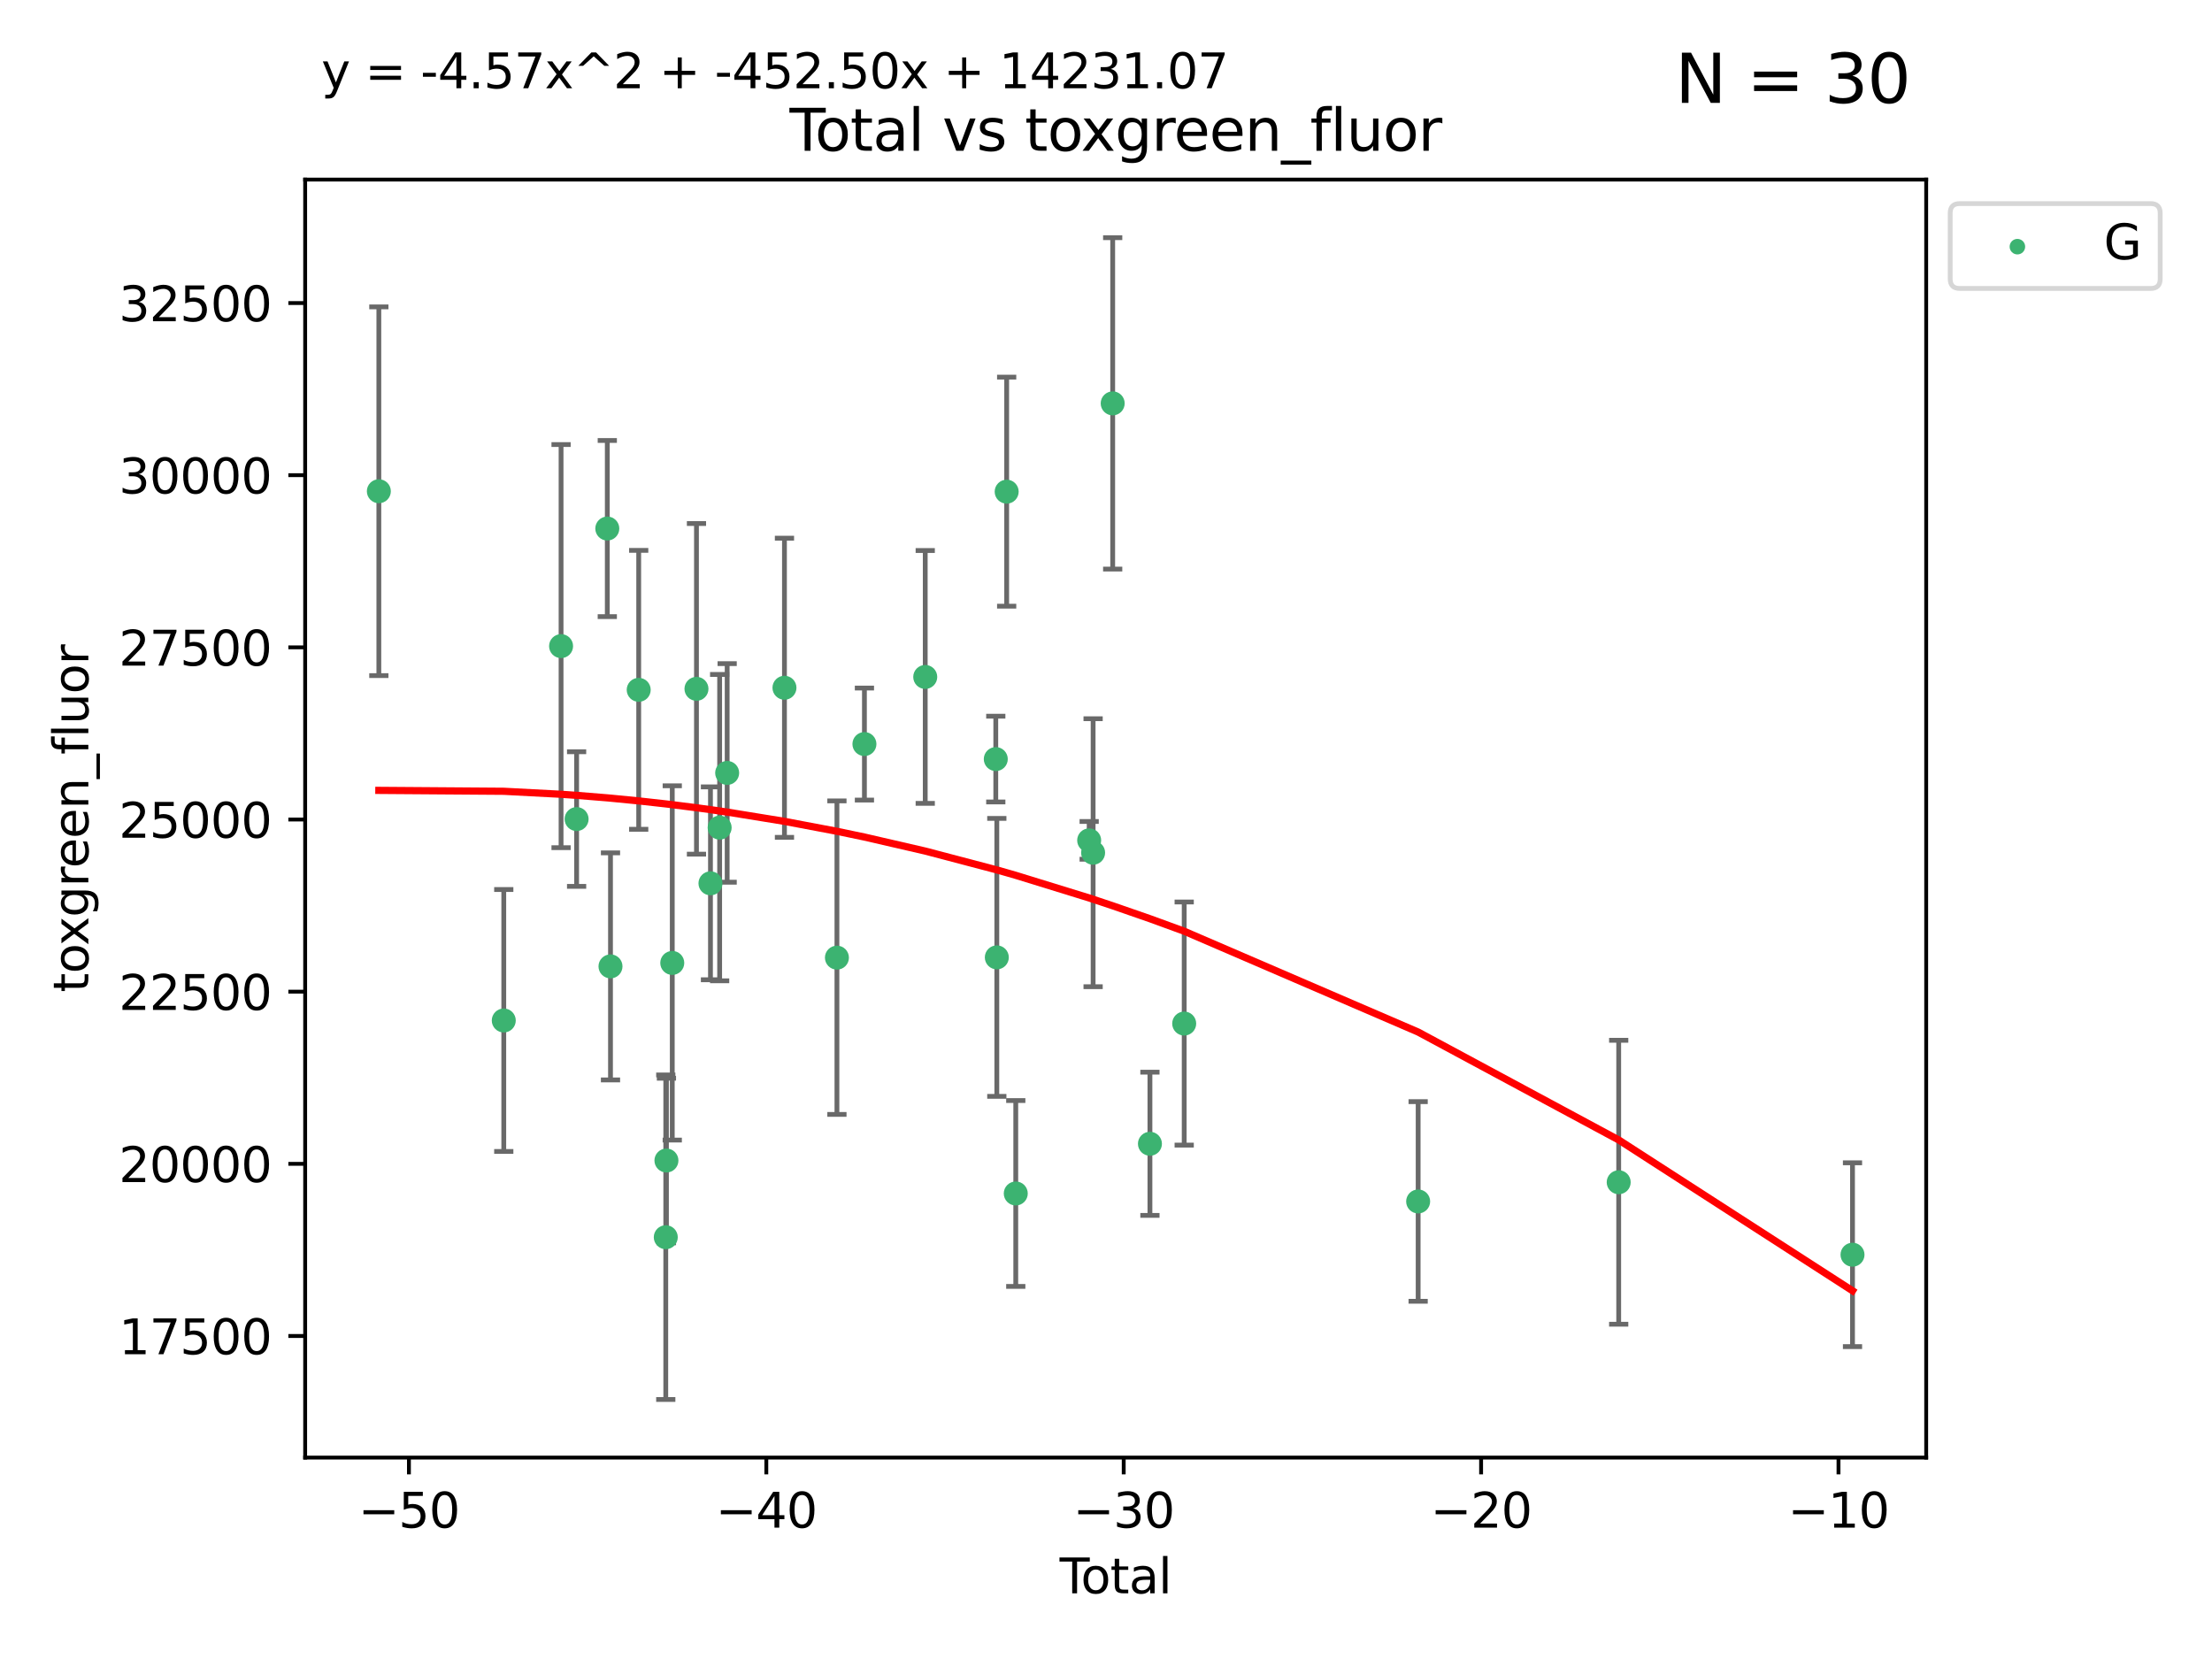 <?xml version="1.0" encoding="utf-8" standalone="no"?>
<!DOCTYPE svg PUBLIC "-//W3C//DTD SVG 1.1//EN"
  "http://www.w3.org/Graphics/SVG/1.1/DTD/svg11.dtd">
<svg xmlns:xlink="http://www.w3.org/1999/xlink" width="460.8pt" height="345.6pt" viewBox="0 0 460.8 345.6" xmlns="http://www.w3.org/2000/svg" version="1.1">
 <defs>
  <style type="text/css">*{stroke-linejoin: round; stroke-linecap: butt}</style>
 </defs>
 <g id="figure_1">
  <g id="patch_1">
   <path d="M 0 345.6 
L 460.8 345.6 
L 460.8 0 
L 0 0 
z
" style="fill: #ffffff"/>
  </g>
  <g id="axes_1">
   <g id="patch_2">
    <path d="M 63.571 303.64 
L 401.26 303.64 
L 401.26 37.411 
L 63.571 37.411 
z
" style="fill: #ffffff"/>
   </g>
   <g id="PathCollection_1">
    <defs>
     <path id="me8caecebd4" d="M 0 1.118 
C 0.297 1.118 0.581 1 0.791 0.791 
C 1 0.581 1.118 0.297 1.118 0 
C 1.118 -0.297 1 -0.581 0.791 -0.791 
C 0.581 -1 0.297 -1.118 0 -1.118 
C -0.297 -1.118 -0.581 -1 -0.791 -0.791 
C -1 -0.581 -1.118 -0.297 -1.118 0 
C -1.118 0.297 -1 0.581 -0.791 0.791 
C -0.581 1 -0.297 1.118 0 1.118 
z
" style="stroke: #3cb371"/>
    </defs>
    <g clip-path="url(#pa11b425b99)">
     <use xlink:href="#me8caecebd4" x="78.921" y="102.334" style="fill: #3cb371; stroke: #3cb371"/>
     <use xlink:href="#me8caecebd4" x="104.945" y="212.584" style="fill: #3cb371; stroke: #3cb371"/>
     <use xlink:href="#me8caecebd4" x="116.882" y="134.598" style="fill: #3cb371; stroke: #3cb371"/>
     <use xlink:href="#me8caecebd4" x="120.118" y="170.625" style="fill: #3cb371; stroke: #3cb371"/>
     <use xlink:href="#me8caecebd4" x="126.511" y="110.105" style="fill: #3cb371; stroke: #3cb371"/>
     <use xlink:href="#me8caecebd4" x="127.177" y="201.315" style="fill: #3cb371; stroke: #3cb371"/>
     <use xlink:href="#me8caecebd4" x="133.054" y="143.705" style="fill: #3cb371; stroke: #3cb371"/>
     <use xlink:href="#me8caecebd4" x="138.693" y="257.735" style="fill: #3cb371; stroke: #3cb371"/>
     <use xlink:href="#me8caecebd4" x="138.83" y="241.757" style="fill: #3cb371; stroke: #3cb371"/>
     <use xlink:href="#me8caecebd4" x="140.045" y="200.596" style="fill: #3cb371; stroke: #3cb371"/>
     <use xlink:href="#me8caecebd4" x="145.087" y="143.497" style="fill: #3cb371; stroke: #3cb371"/>
     <use xlink:href="#me8caecebd4" x="148.005" y="184.014" style="fill: #3cb371; stroke: #3cb371"/>
     <use xlink:href="#me8caecebd4" x="149.915" y="172.409" style="fill: #3cb371; stroke: #3cb371"/>
     <use xlink:href="#me8caecebd4" x="151.481" y="161.014" style="fill: #3cb371; stroke: #3cb371"/>
     <use xlink:href="#me8caecebd4" x="163.418" y="143.273" style="fill: #3cb371; stroke: #3cb371"/>
     <use xlink:href="#me8caecebd4" x="174.347" y="199.496" style="fill: #3cb371; stroke: #3cb371"/>
     <use xlink:href="#me8caecebd4" x="180.076" y="154.999" style="fill: #3cb371; stroke: #3cb371"/>
     <use xlink:href="#me8caecebd4" x="192.744" y="141.021" style="fill: #3cb371; stroke: #3cb371"/>
     <use xlink:href="#me8caecebd4" x="207.44" y="158.13" style="fill: #3cb371; stroke: #3cb371"/>
     <use xlink:href="#me8caecebd4" x="207.655" y="199.44" style="fill: #3cb371; stroke: #3cb371"/>
     <use xlink:href="#me8caecebd4" x="209.708" y="102.423" style="fill: #3cb371; stroke: #3cb371"/>
     <use xlink:href="#me8caecebd4" x="211.603" y="248.624" style="fill: #3cb371; stroke: #3cb371"/>
     <use xlink:href="#me8caecebd4" x="226.894" y="175.061" style="fill: #3cb371; stroke: #3cb371"/>
     <use xlink:href="#me8caecebd4" x="227.715" y="177.637" style="fill: #3cb371; stroke: #3cb371"/>
     <use xlink:href="#me8caecebd4" x="231.793" y="84.029" style="fill: #3cb371; stroke: #3cb371"/>
     <use xlink:href="#me8caecebd4" x="239.552" y="238.268" style="fill: #3cb371; stroke: #3cb371"/>
     <use xlink:href="#me8caecebd4" x="246.69" y="213.226" style="fill: #3cb371; stroke: #3cb371"/>
     <use xlink:href="#me8caecebd4" x="295.426" y="250.285" style="fill: #3cb371; stroke: #3cb371"/>
     <use xlink:href="#me8caecebd4" x="337.204" y="246.283" style="fill: #3cb371; stroke: #3cb371"/>
     <use xlink:href="#me8caecebd4" x="385.911" y="261.378" style="fill: #3cb371; stroke: #3cb371"/>
    </g>
   </g>
   <g id="matplotlib.axis_1">
    <g id="xtick_1">
     <g id="line2d_1">
      <defs>
       <path id="m97398007ee" d="M 0 0 
L 0 3.5 
" style="stroke: #000000; stroke-width: 0.8"/>
      </defs>
      <g>
       <use xlink:href="#m97398007ee" x="85.187" y="303.64" style="stroke: #000000; stroke-width: 0.8"/>
      </g>
     </g>
     <g id="text_1">
      <!-- −50 -->
      <g transform="translate(74.634 318.238)scale(0.1 -0.1)">
       <defs>
        <path id="DejaVuSans-2212" d="M 678 2272 
L 4684 2272 
L 4684 1741 
L 678 1741 
L 678 2272 
z
" transform="scale(0.016)"/>
        <path id="DejaVuSans-35" d="M 691 4666 
L 3169 4666 
L 3169 4134 
L 1269 4134 
L 1269 2991 
Q 1406 3038 1543 3061 
Q 1681 3084 1819 3084 
Q 2600 3084 3056 2656 
Q 3513 2228 3513 1497 
Q 3513 744 3044 326 
Q 2575 -91 1722 -91 
Q 1428 -91 1123 -41 
Q 819 9 494 109 
L 494 744 
Q 775 591 1075 516 
Q 1375 441 1709 441 
Q 2250 441 2565 725 
Q 2881 1009 2881 1497 
Q 2881 1984 2565 2268 
Q 2250 2553 1709 2553 
Q 1456 2553 1204 2497 
Q 953 2441 691 2322 
L 691 4666 
z
" transform="scale(0.016)"/>
        <path id="DejaVuSans-30" d="M 2034 4250 
Q 1547 4250 1301 3770 
Q 1056 3291 1056 2328 
Q 1056 1369 1301 889 
Q 1547 409 2034 409 
Q 2525 409 2770 889 
Q 3016 1369 3016 2328 
Q 3016 3291 2770 3770 
Q 2525 4250 2034 4250 
z
M 2034 4750 
Q 2819 4750 3233 4129 
Q 3647 3509 3647 2328 
Q 3647 1150 3233 529 
Q 2819 -91 2034 -91 
Q 1250 -91 836 529 
Q 422 1150 422 2328 
Q 422 3509 836 4129 
Q 1250 4750 2034 4750 
z
" transform="scale(0.016)"/>
       </defs>
       <use xlink:href="#DejaVuSans-2212"/>
       <use xlink:href="#DejaVuSans-35" x="83.789"/>
       <use xlink:href="#DejaVuSans-30" x="147.412"/>
      </g>
     </g>
    </g>
    <g id="xtick_2">
     <g id="line2d_2">
      <g>
       <use xlink:href="#m97398007ee" x="159.638" y="303.64" style="stroke: #000000; stroke-width: 0.8"/>
      </g>
     </g>
     <g id="text_2">
      <!-- −40 -->
      <g transform="translate(149.086 318.238)scale(0.1 -0.1)">
       <defs>
        <path id="DejaVuSans-34" d="M 2419 4116 
L 825 1625 
L 2419 1625 
L 2419 4116 
z
M 2253 4666 
L 3047 4666 
L 3047 1625 
L 3713 1625 
L 3713 1100 
L 3047 1100 
L 3047 0 
L 2419 0 
L 2419 1100 
L 313 1100 
L 313 1709 
L 2253 4666 
z
" transform="scale(0.016)"/>
       </defs>
       <use xlink:href="#DejaVuSans-2212"/>
       <use xlink:href="#DejaVuSans-34" x="83.789"/>
       <use xlink:href="#DejaVuSans-30" x="147.412"/>
      </g>
     </g>
    </g>
    <g id="xtick_3">
     <g id="line2d_3">
      <g>
       <use xlink:href="#m97398007ee" x="234.089" y="303.64" style="stroke: #000000; stroke-width: 0.8"/>
      </g>
     </g>
     <g id="text_3">
      <!-- −30 -->
      <g transform="translate(223.537 318.238)scale(0.1 -0.1)">
       <defs>
        <path id="DejaVuSans-33" d="M 2597 2516 
Q 3050 2419 3304 2112 
Q 3559 1806 3559 1356 
Q 3559 666 3084 287 
Q 2609 -91 1734 -91 
Q 1441 -91 1130 -33 
Q 819 25 488 141 
L 488 750 
Q 750 597 1062 519 
Q 1375 441 1716 441 
Q 2309 441 2620 675 
Q 2931 909 2931 1356 
Q 2931 1769 2642 2001 
Q 2353 2234 1838 2234 
L 1294 2234 
L 1294 2753 
L 1863 2753 
Q 2328 2753 2575 2939 
Q 2822 3125 2822 3475 
Q 2822 3834 2567 4026 
Q 2313 4219 1838 4219 
Q 1578 4219 1281 4162 
Q 984 4106 628 3988 
L 628 4550 
Q 988 4650 1302 4700 
Q 1616 4750 1894 4750 
Q 2613 4750 3031 4423 
Q 3450 4097 3450 3541 
Q 3450 3153 3228 2886 
Q 3006 2619 2597 2516 
z
" transform="scale(0.016)"/>
       </defs>
       <use xlink:href="#DejaVuSans-2212"/>
       <use xlink:href="#DejaVuSans-33" x="83.789"/>
       <use xlink:href="#DejaVuSans-30" x="147.412"/>
      </g>
     </g>
    </g>
    <g id="xtick_4">
     <g id="line2d_4">
      <g>
       <use xlink:href="#m97398007ee" x="308.541" y="303.64" style="stroke: #000000; stroke-width: 0.8"/>
      </g>
     </g>
     <g id="text_4">
      <!-- −20 -->
      <g transform="translate(297.988 318.238)scale(0.1 -0.1)">
       <defs>
        <path id="DejaVuSans-32" d="M 1228 531 
L 3431 531 
L 3431 0 
L 469 0 
L 469 531 
Q 828 903 1448 1529 
Q 2069 2156 2228 2338 
Q 2531 2678 2651 2914 
Q 2772 3150 2772 3378 
Q 2772 3750 2511 3984 
Q 2250 4219 1831 4219 
Q 1534 4219 1204 4116 
Q 875 4013 500 3803 
L 500 4441 
Q 881 4594 1212 4672 
Q 1544 4750 1819 4750 
Q 2544 4750 2975 4387 
Q 3406 4025 3406 3419 
Q 3406 3131 3298 2873 
Q 3191 2616 2906 2266 
Q 2828 2175 2409 1742 
Q 1991 1309 1228 531 
z
" transform="scale(0.016)"/>
       </defs>
       <use xlink:href="#DejaVuSans-2212"/>
       <use xlink:href="#DejaVuSans-32" x="83.789"/>
       <use xlink:href="#DejaVuSans-30" x="147.412"/>
      </g>
     </g>
    </g>
    <g id="xtick_5">
     <g id="line2d_5">
      <g>
       <use xlink:href="#m97398007ee" x="382.992" y="303.64" style="stroke: #000000; stroke-width: 0.8"/>
      </g>
     </g>
     <g id="text_5">
      <!-- −10 -->
      <g transform="translate(372.44 318.238)scale(0.1 -0.1)">
       <defs>
        <path id="DejaVuSans-31" d="M 794 531 
L 1825 531 
L 1825 4091 
L 703 3866 
L 703 4441 
L 1819 4666 
L 2450 4666 
L 2450 531 
L 3481 531 
L 3481 0 
L 794 0 
L 794 531 
z
" transform="scale(0.016)"/>
       </defs>
       <use xlink:href="#DejaVuSans-2212"/>
       <use xlink:href="#DejaVuSans-31" x="83.789"/>
       <use xlink:href="#DejaVuSans-30" x="147.412"/>
      </g>
     </g>
    </g>
    <g id="text_6">
     <!-- Total -->
     <g transform="translate(220.739 331.917)scale(0.1 -0.1)">
      <defs>
       <path id="DejaVuSans-54" d="M -19 4666 
L 3928 4666 
L 3928 4134 
L 2272 4134 
L 2272 0 
L 1638 0 
L 1638 4134 
L -19 4134 
L -19 4666 
z
" transform="scale(0.016)"/>
       <path id="DejaVuSans-6f" d="M 1959 3097 
Q 1497 3097 1228 2736 
Q 959 2375 959 1747 
Q 959 1119 1226 758 
Q 1494 397 1959 397 
Q 2419 397 2687 759 
Q 2956 1122 2956 1747 
Q 2956 2369 2687 2733 
Q 2419 3097 1959 3097 
z
M 1959 3584 
Q 2709 3584 3137 3096 
Q 3566 2609 3566 1747 
Q 3566 888 3137 398 
Q 2709 -91 1959 -91 
Q 1206 -91 779 398 
Q 353 888 353 1747 
Q 353 2609 779 3096 
Q 1206 3584 1959 3584 
z
" transform="scale(0.016)"/>
       <path id="DejaVuSans-74" d="M 1172 4494 
L 1172 3500 
L 2356 3500 
L 2356 3053 
L 1172 3053 
L 1172 1153 
Q 1172 725 1289 603 
Q 1406 481 1766 481 
L 2356 481 
L 2356 0 
L 1766 0 
Q 1100 0 847 248 
Q 594 497 594 1153 
L 594 3053 
L 172 3053 
L 172 3500 
L 594 3500 
L 594 4494 
L 1172 4494 
z
" transform="scale(0.016)"/>
       <path id="DejaVuSans-61" d="M 2194 1759 
Q 1497 1759 1228 1600 
Q 959 1441 959 1056 
Q 959 750 1161 570 
Q 1363 391 1709 391 
Q 2188 391 2477 730 
Q 2766 1069 2766 1631 
L 2766 1759 
L 2194 1759 
z
M 3341 1997 
L 3341 0 
L 2766 0 
L 2766 531 
Q 2569 213 2275 61 
Q 1981 -91 1556 -91 
Q 1019 -91 701 211 
Q 384 513 384 1019 
Q 384 1609 779 1909 
Q 1175 2209 1959 2209 
L 2766 2209 
L 2766 2266 
Q 2766 2663 2505 2880 
Q 2244 3097 1772 3097 
Q 1472 3097 1187 3025 
Q 903 2953 641 2809 
L 641 3341 
Q 956 3463 1253 3523 
Q 1550 3584 1831 3584 
Q 2591 3584 2966 3190 
Q 3341 2797 3341 1997 
z
" transform="scale(0.016)"/>
       <path id="DejaVuSans-6c" d="M 603 4863 
L 1178 4863 
L 1178 0 
L 603 0 
L 603 4863 
z
" transform="scale(0.016)"/>
      </defs>
      <use xlink:href="#DejaVuSans-54"/>
      <use xlink:href="#DejaVuSans-6f" x="44.084"/>
      <use xlink:href="#DejaVuSans-74" x="105.266"/>
      <use xlink:href="#DejaVuSans-61" x="144.475"/>
      <use xlink:href="#DejaVuSans-6c" x="205.754"/>
     </g>
    </g>
   </g>
   <g id="matplotlib.axis_2">
    <g id="ytick_1">
     <g id="line2d_6">
      <defs>
       <path id="mc93f34310b" d="M 0 0 
L -3.5 0 
" style="stroke: #000000; stroke-width: 0.8"/>
      </defs>
      <g>
       <use xlink:href="#mc93f34310b" x="63.571" y="278.311" style="stroke: #000000; stroke-width: 0.8"/>
      </g>
     </g>
     <g id="text_7">
      <!-- 17500 -->
      <g transform="translate(24.759 282.11)scale(0.1 -0.1)">
       <defs>
        <path id="DejaVuSans-37" d="M 525 4666 
L 3525 4666 
L 3525 4397 
L 1831 0 
L 1172 0 
L 2766 4134 
L 525 4134 
L 525 4666 
z
" transform="scale(0.016)"/>
       </defs>
       <use xlink:href="#DejaVuSans-31"/>
       <use xlink:href="#DejaVuSans-37" x="63.623"/>
       <use xlink:href="#DejaVuSans-35" x="127.246"/>
       <use xlink:href="#DejaVuSans-30" x="190.869"/>
       <use xlink:href="#DejaVuSans-30" x="254.492"/>
      </g>
     </g>
    </g>
    <g id="ytick_2">
     <g id="line2d_7">
      <g>
       <use xlink:href="#mc93f34310b" x="63.571" y="242.447" style="stroke: #000000; stroke-width: 0.8"/>
      </g>
     </g>
     <g id="text_8">
      <!-- 20000 -->
      <g transform="translate(24.759 246.246)scale(0.1 -0.1)">
       <use xlink:href="#DejaVuSans-32"/>
       <use xlink:href="#DejaVuSans-30" x="63.623"/>
       <use xlink:href="#DejaVuSans-30" x="127.246"/>
       <use xlink:href="#DejaVuSans-30" x="190.869"/>
       <use xlink:href="#DejaVuSans-30" x="254.492"/>
      </g>
     </g>
    </g>
    <g id="ytick_3">
     <g id="line2d_8">
      <g>
       <use xlink:href="#mc93f34310b" x="63.571" y="206.583" style="stroke: #000000; stroke-width: 0.8"/>
      </g>
     </g>
     <g id="text_9">
      <!-- 22500 -->
      <g transform="translate(24.759 210.382)scale(0.1 -0.1)">
       <use xlink:href="#DejaVuSans-32"/>
       <use xlink:href="#DejaVuSans-32" x="63.623"/>
       <use xlink:href="#DejaVuSans-35" x="127.246"/>
       <use xlink:href="#DejaVuSans-30" x="190.869"/>
       <use xlink:href="#DejaVuSans-30" x="254.492"/>
      </g>
     </g>
    </g>
    <g id="ytick_4">
     <g id="line2d_9">
      <g>
       <use xlink:href="#mc93f34310b" x="63.571" y="170.719" style="stroke: #000000; stroke-width: 0.8"/>
      </g>
     </g>
     <g id="text_10">
      <!-- 25000 -->
      <g transform="translate(24.759 174.518)scale(0.1 -0.1)">
       <use xlink:href="#DejaVuSans-32"/>
       <use xlink:href="#DejaVuSans-35" x="63.623"/>
       <use xlink:href="#DejaVuSans-30" x="127.246"/>
       <use xlink:href="#DejaVuSans-30" x="190.869"/>
       <use xlink:href="#DejaVuSans-30" x="254.492"/>
      </g>
     </g>
    </g>
    <g id="ytick_5">
     <g id="line2d_10">
      <g>
       <use xlink:href="#mc93f34310b" x="63.571" y="134.854" style="stroke: #000000; stroke-width: 0.8"/>
      </g>
     </g>
     <g id="text_11">
      <!-- 27500 -->
      <g transform="translate(24.759 138.654)scale(0.1 -0.1)">
       <use xlink:href="#DejaVuSans-32"/>
       <use xlink:href="#DejaVuSans-37" x="63.623"/>
       <use xlink:href="#DejaVuSans-35" x="127.246"/>
       <use xlink:href="#DejaVuSans-30" x="190.869"/>
       <use xlink:href="#DejaVuSans-30" x="254.492"/>
      </g>
     </g>
    </g>
    <g id="ytick_6">
     <g id="line2d_11">
      <g>
       <use xlink:href="#mc93f34310b" x="63.571" y="98.99" style="stroke: #000000; stroke-width: 0.8"/>
      </g>
     </g>
     <g id="text_12">
      <!-- 30000 -->
      <g transform="translate(24.759 102.789)scale(0.1 -0.1)">
       <use xlink:href="#DejaVuSans-33"/>
       <use xlink:href="#DejaVuSans-30" x="63.623"/>
       <use xlink:href="#DejaVuSans-30" x="127.246"/>
       <use xlink:href="#DejaVuSans-30" x="190.869"/>
       <use xlink:href="#DejaVuSans-30" x="254.492"/>
      </g>
     </g>
    </g>
    <g id="ytick_7">
     <g id="line2d_12">
      <g>
       <use xlink:href="#mc93f34310b" x="63.571" y="63.126" style="stroke: #000000; stroke-width: 0.8"/>
      </g>
     </g>
     <g id="text_13">
      <!-- 32500 -->
      <g transform="translate(24.759 66.925)scale(0.1 -0.1)">
       <use xlink:href="#DejaVuSans-33"/>
       <use xlink:href="#DejaVuSans-32" x="63.623"/>
       <use xlink:href="#DejaVuSans-35" x="127.246"/>
       <use xlink:href="#DejaVuSans-30" x="190.869"/>
       <use xlink:href="#DejaVuSans-30" x="254.492"/>
      </g>
     </g>
    </g>
    <g id="text_14">
     <!-- toxgreen_fluor -->
     <g transform="translate(18.401 206.72)rotate(-90)scale(0.1 -0.1)">
      <defs>
       <path id="DejaVuSans-78" d="M 3513 3500 
L 2247 1797 
L 3578 0 
L 2900 0 
L 1881 1375 
L 863 0 
L 184 0 
L 1544 1831 
L 300 3500 
L 978 3500 
L 1906 2253 
L 2834 3500 
L 3513 3500 
z
" transform="scale(0.016)"/>
       <path id="DejaVuSans-67" d="M 2906 1791 
Q 2906 2416 2648 2759 
Q 2391 3103 1925 3103 
Q 1463 3103 1205 2759 
Q 947 2416 947 1791 
Q 947 1169 1205 825 
Q 1463 481 1925 481 
Q 2391 481 2648 825 
Q 2906 1169 2906 1791 
z
M 3481 434 
Q 3481 -459 3084 -895 
Q 2688 -1331 1869 -1331 
Q 1566 -1331 1297 -1286 
Q 1028 -1241 775 -1147 
L 775 -588 
Q 1028 -725 1275 -790 
Q 1522 -856 1778 -856 
Q 2344 -856 2625 -561 
Q 2906 -266 2906 331 
L 2906 616 
Q 2728 306 2450 153 
Q 2172 0 1784 0 
Q 1141 0 747 490 
Q 353 981 353 1791 
Q 353 2603 747 3093 
Q 1141 3584 1784 3584 
Q 2172 3584 2450 3431 
Q 2728 3278 2906 2969 
L 2906 3500 
L 3481 3500 
L 3481 434 
z
" transform="scale(0.016)"/>
       <path id="DejaVuSans-72" d="M 2631 2963 
Q 2534 3019 2420 3045 
Q 2306 3072 2169 3072 
Q 1681 3072 1420 2755 
Q 1159 2438 1159 1844 
L 1159 0 
L 581 0 
L 581 3500 
L 1159 3500 
L 1159 2956 
Q 1341 3275 1631 3429 
Q 1922 3584 2338 3584 
Q 2397 3584 2469 3576 
Q 2541 3569 2628 3553 
L 2631 2963 
z
" transform="scale(0.016)"/>
       <path id="DejaVuSans-65" d="M 3597 1894 
L 3597 1613 
L 953 1613 
Q 991 1019 1311 708 
Q 1631 397 2203 397 
Q 2534 397 2845 478 
Q 3156 559 3463 722 
L 3463 178 
Q 3153 47 2828 -22 
Q 2503 -91 2169 -91 
Q 1331 -91 842 396 
Q 353 884 353 1716 
Q 353 2575 817 3079 
Q 1281 3584 2069 3584 
Q 2775 3584 3186 3129 
Q 3597 2675 3597 1894 
z
M 3022 2063 
Q 3016 2534 2758 2815 
Q 2500 3097 2075 3097 
Q 1594 3097 1305 2825 
Q 1016 2553 972 2059 
L 3022 2063 
z
" transform="scale(0.016)"/>
       <path id="DejaVuSans-6e" d="M 3513 2113 
L 3513 0 
L 2938 0 
L 2938 2094 
Q 2938 2591 2744 2837 
Q 2550 3084 2163 3084 
Q 1697 3084 1428 2787 
Q 1159 2491 1159 1978 
L 1159 0 
L 581 0 
L 581 3500 
L 1159 3500 
L 1159 2956 
Q 1366 3272 1645 3428 
Q 1925 3584 2291 3584 
Q 2894 3584 3203 3211 
Q 3513 2838 3513 2113 
z
" transform="scale(0.016)"/>
       <path id="DejaVuSans-5f" d="M 3263 -1063 
L 3263 -1509 
L -63 -1509 
L -63 -1063 
L 3263 -1063 
z
" transform="scale(0.016)"/>
       <path id="DejaVuSans-66" d="M 2375 4863 
L 2375 4384 
L 1825 4384 
Q 1516 4384 1395 4259 
Q 1275 4134 1275 3809 
L 1275 3500 
L 2222 3500 
L 2222 3053 
L 1275 3053 
L 1275 0 
L 697 0 
L 697 3053 
L 147 3053 
L 147 3500 
L 697 3500 
L 697 3744 
Q 697 4328 969 4595 
Q 1241 4863 1831 4863 
L 2375 4863 
z
" transform="scale(0.016)"/>
       <path id="DejaVuSans-75" d="M 544 1381 
L 544 3500 
L 1119 3500 
L 1119 1403 
Q 1119 906 1312 657 
Q 1506 409 1894 409 
Q 2359 409 2629 706 
Q 2900 1003 2900 1516 
L 2900 3500 
L 3475 3500 
L 3475 0 
L 2900 0 
L 2900 538 
Q 2691 219 2414 64 
Q 2138 -91 1772 -91 
Q 1169 -91 856 284 
Q 544 659 544 1381 
z
M 1991 3584 
L 1991 3584 
z
" transform="scale(0.016)"/>
      </defs>
      <use xlink:href="#DejaVuSans-74"/>
      <use xlink:href="#DejaVuSans-6f" x="39.209"/>
      <use xlink:href="#DejaVuSans-78" x="97.266"/>
      <use xlink:href="#DejaVuSans-67" x="156.445"/>
      <use xlink:href="#DejaVuSans-72" x="219.922"/>
      <use xlink:href="#DejaVuSans-65" x="258.785"/>
      <use xlink:href="#DejaVuSans-65" x="320.309"/>
      <use xlink:href="#DejaVuSans-6e" x="381.832"/>
      <use xlink:href="#DejaVuSans-5f" x="445.211"/>
      <use xlink:href="#DejaVuSans-66" x="495.211"/>
      <use xlink:href="#DejaVuSans-6c" x="530.416"/>
      <use xlink:href="#DejaVuSans-75" x="558.199"/>
      <use xlink:href="#DejaVuSans-6f" x="621.578"/>
      <use xlink:href="#DejaVuSans-72" x="682.76"/>
     </g>
    </g>
   </g>
   <g id="LineCollection_1">
    <path d="M 78.921 140.738 
L 78.921 63.931 
" clip-path="url(#pa11b425b99)" style="fill: none; stroke: #696969"/>
    <path d="M 104.945 239.865 
L 104.945 185.303 
" clip-path="url(#pa11b425b99)" style="fill: none; stroke: #696969"/>
    <path d="M 116.882 176.587 
L 116.882 92.609 
" clip-path="url(#pa11b425b99)" style="fill: none; stroke: #696969"/>
    <path d="M 120.118 184.644 
L 120.118 156.605 
" clip-path="url(#pa11b425b99)" style="fill: none; stroke: #696969"/>
    <path d="M 126.511 128.45 
L 126.511 91.76 
" clip-path="url(#pa11b425b99)" style="fill: none; stroke: #696969"/>
    <path d="M 127.177 224.969 
L 127.177 177.662 
" clip-path="url(#pa11b425b99)" style="fill: none; stroke: #696969"/>
    <path d="M 133.054 172.758 
L 133.054 114.652 
" clip-path="url(#pa11b425b99)" style="fill: none; stroke: #696969"/>
    <path d="M 138.693 291.539 
L 138.693 223.931 
" clip-path="url(#pa11b425b99)" style="fill: none; stroke: #696969"/>
    <path d="M 138.83 258.896 
L 138.83 224.617 
" clip-path="url(#pa11b425b99)" style="fill: none; stroke: #696969"/>
    <path d="M 140.045 237.494 
L 140.045 163.698 
" clip-path="url(#pa11b425b99)" style="fill: none; stroke: #696969"/>
    <path d="M 145.087 177.934 
L 145.087 109.06 
" clip-path="url(#pa11b425b99)" style="fill: none; stroke: #696969"/>
    <path d="M 148.005 204.105 
L 148.005 163.924 
" clip-path="url(#pa11b425b99)" style="fill: none; stroke: #696969"/>
    <path d="M 149.915 204.318 
L 149.915 140.5 
" clip-path="url(#pa11b425b99)" style="fill: none; stroke: #696969"/>
    <path d="M 151.481 183.78 
L 151.481 138.248 
" clip-path="url(#pa11b425b99)" style="fill: none; stroke: #696969"/>
    <path d="M 163.418 174.432 
L 163.418 112.115 
" clip-path="url(#pa11b425b99)" style="fill: none; stroke: #696969"/>
    <path d="M 174.347 232.15 
L 174.347 166.842 
" clip-path="url(#pa11b425b99)" style="fill: none; stroke: #696969"/>
    <path d="M 180.076 166.666 
L 180.076 143.332 
" clip-path="url(#pa11b425b99)" style="fill: none; stroke: #696969"/>
    <path d="M 192.744 167.359 
L 192.744 114.683 
" clip-path="url(#pa11b425b99)" style="fill: none; stroke: #696969"/>
    <path d="M 207.44 167.063 
L 207.44 149.198 
" clip-path="url(#pa11b425b99)" style="fill: none; stroke: #696969"/>
    <path d="M 207.655 228.389 
L 207.655 170.491 
" clip-path="url(#pa11b425b99)" style="fill: none; stroke: #696969"/>
    <path d="M 209.708 126.28 
L 209.708 78.565 
" clip-path="url(#pa11b425b99)" style="fill: none; stroke: #696969"/>
    <path d="M 211.603 267.982 
L 211.603 229.267 
" clip-path="url(#pa11b425b99)" style="fill: none; stroke: #696969"/>
    <path d="M 226.894 178.996 
L 226.894 171.126 
" clip-path="url(#pa11b425b99)" style="fill: none; stroke: #696969"/>
    <path d="M 227.715 205.546 
L 227.715 149.727 
" clip-path="url(#pa11b425b99)" style="fill: none; stroke: #696969"/>
    <path d="M 231.793 118.545 
L 231.793 49.513 
" clip-path="url(#pa11b425b99)" style="fill: none; stroke: #696969"/>
    <path d="M 239.552 253.186 
L 239.552 223.349 
" clip-path="url(#pa11b425b99)" style="fill: none; stroke: #696969"/>
    <path d="M 246.69 238.548 
L 246.69 187.903 
" clip-path="url(#pa11b425b99)" style="fill: none; stroke: #696969"/>
    <path d="M 295.426 271.079 
L 295.426 229.491 
" clip-path="url(#pa11b425b99)" style="fill: none; stroke: #696969"/>
    <path d="M 337.204 275.856 
L 337.204 216.711 
" clip-path="url(#pa11b425b99)" style="fill: none; stroke: #696969"/>
    <path d="M 385.911 280.522 
L 385.911 242.234 
" clip-path="url(#pa11b425b99)" style="fill: none; stroke: #696969"/>
   </g>
   <g id="line2d_13">
    <defs>
     <path id="m2c9aad222e" d="M 2 0 
L -2 -0 
" style="stroke: #696969"/>
    </defs>
    <g clip-path="url(#pa11b425b99)">
     <use xlink:href="#m2c9aad222e" x="78.921" y="140.738" style="fill: #696969; stroke: #696969"/>
     <use xlink:href="#m2c9aad222e" x="104.945" y="239.865" style="fill: #696969; stroke: #696969"/>
     <use xlink:href="#m2c9aad222e" x="116.882" y="176.587" style="fill: #696969; stroke: #696969"/>
     <use xlink:href="#m2c9aad222e" x="120.118" y="184.644" style="fill: #696969; stroke: #696969"/>
     <use xlink:href="#m2c9aad222e" x="126.511" y="128.45" style="fill: #696969; stroke: #696969"/>
     <use xlink:href="#m2c9aad222e" x="127.177" y="224.969" style="fill: #696969; stroke: #696969"/>
     <use xlink:href="#m2c9aad222e" x="133.054" y="172.758" style="fill: #696969; stroke: #696969"/>
     <use xlink:href="#m2c9aad222e" x="138.693" y="291.539" style="fill: #696969; stroke: #696969"/>
     <use xlink:href="#m2c9aad222e" x="138.83" y="258.896" style="fill: #696969; stroke: #696969"/>
     <use xlink:href="#m2c9aad222e" x="140.045" y="237.494" style="fill: #696969; stroke: #696969"/>
     <use xlink:href="#m2c9aad222e" x="145.087" y="177.934" style="fill: #696969; stroke: #696969"/>
     <use xlink:href="#m2c9aad222e" x="148.005" y="204.105" style="fill: #696969; stroke: #696969"/>
     <use xlink:href="#m2c9aad222e" x="149.915" y="204.318" style="fill: #696969; stroke: #696969"/>
     <use xlink:href="#m2c9aad222e" x="151.481" y="183.78" style="fill: #696969; stroke: #696969"/>
     <use xlink:href="#m2c9aad222e" x="163.418" y="174.432" style="fill: #696969; stroke: #696969"/>
     <use xlink:href="#m2c9aad222e" x="174.347" y="232.15" style="fill: #696969; stroke: #696969"/>
     <use xlink:href="#m2c9aad222e" x="180.076" y="166.666" style="fill: #696969; stroke: #696969"/>
     <use xlink:href="#m2c9aad222e" x="192.744" y="167.359" style="fill: #696969; stroke: #696969"/>
     <use xlink:href="#m2c9aad222e" x="207.44" y="167.063" style="fill: #696969; stroke: #696969"/>
     <use xlink:href="#m2c9aad222e" x="207.655" y="228.389" style="fill: #696969; stroke: #696969"/>
     <use xlink:href="#m2c9aad222e" x="209.708" y="126.28" style="fill: #696969; stroke: #696969"/>
     <use xlink:href="#m2c9aad222e" x="211.603" y="267.982" style="fill: #696969; stroke: #696969"/>
     <use xlink:href="#m2c9aad222e" x="226.894" y="178.996" style="fill: #696969; stroke: #696969"/>
     <use xlink:href="#m2c9aad222e" x="227.715" y="205.546" style="fill: #696969; stroke: #696969"/>
     <use xlink:href="#m2c9aad222e" x="231.793" y="118.545" style="fill: #696969; stroke: #696969"/>
     <use xlink:href="#m2c9aad222e" x="239.552" y="253.186" style="fill: #696969; stroke: #696969"/>
     <use xlink:href="#m2c9aad222e" x="246.69" y="238.548" style="fill: #696969; stroke: #696969"/>
     <use xlink:href="#m2c9aad222e" x="295.426" y="271.079" style="fill: #696969; stroke: #696969"/>
     <use xlink:href="#m2c9aad222e" x="337.204" y="275.856" style="fill: #696969; stroke: #696969"/>
     <use xlink:href="#m2c9aad222e" x="385.911" y="280.522" style="fill: #696969; stroke: #696969"/>
    </g>
   </g>
   <g id="line2d_14">
    <g clip-path="url(#pa11b425b99)">
     <use xlink:href="#m2c9aad222e" x="78.921" y="63.931" style="fill: #696969; stroke: #696969"/>
     <use xlink:href="#m2c9aad222e" x="104.945" y="185.303" style="fill: #696969; stroke: #696969"/>
     <use xlink:href="#m2c9aad222e" x="116.882" y="92.609" style="fill: #696969; stroke: #696969"/>
     <use xlink:href="#m2c9aad222e" x="120.118" y="156.605" style="fill: #696969; stroke: #696969"/>
     <use xlink:href="#m2c9aad222e" x="126.511" y="91.76" style="fill: #696969; stroke: #696969"/>
     <use xlink:href="#m2c9aad222e" x="127.177" y="177.662" style="fill: #696969; stroke: #696969"/>
     <use xlink:href="#m2c9aad222e" x="133.054" y="114.652" style="fill: #696969; stroke: #696969"/>
     <use xlink:href="#m2c9aad222e" x="138.693" y="223.931" style="fill: #696969; stroke: #696969"/>
     <use xlink:href="#m2c9aad222e" x="138.83" y="224.617" style="fill: #696969; stroke: #696969"/>
     <use xlink:href="#m2c9aad222e" x="140.045" y="163.698" style="fill: #696969; stroke: #696969"/>
     <use xlink:href="#m2c9aad222e" x="145.087" y="109.06" style="fill: #696969; stroke: #696969"/>
     <use xlink:href="#m2c9aad222e" x="148.005" y="163.924" style="fill: #696969; stroke: #696969"/>
     <use xlink:href="#m2c9aad222e" x="149.915" y="140.5" style="fill: #696969; stroke: #696969"/>
     <use xlink:href="#m2c9aad222e" x="151.481" y="138.248" style="fill: #696969; stroke: #696969"/>
     <use xlink:href="#m2c9aad222e" x="163.418" y="112.115" style="fill: #696969; stroke: #696969"/>
     <use xlink:href="#m2c9aad222e" x="174.347" y="166.842" style="fill: #696969; stroke: #696969"/>
     <use xlink:href="#m2c9aad222e" x="180.076" y="143.332" style="fill: #696969; stroke: #696969"/>
     <use xlink:href="#m2c9aad222e" x="192.744" y="114.683" style="fill: #696969; stroke: #696969"/>
     <use xlink:href="#m2c9aad222e" x="207.44" y="149.198" style="fill: #696969; stroke: #696969"/>
     <use xlink:href="#m2c9aad222e" x="207.655" y="170.491" style="fill: #696969; stroke: #696969"/>
     <use xlink:href="#m2c9aad222e" x="209.708" y="78.565" style="fill: #696969; stroke: #696969"/>
     <use xlink:href="#m2c9aad222e" x="211.603" y="229.267" style="fill: #696969; stroke: #696969"/>
     <use xlink:href="#m2c9aad222e" x="226.894" y="171.126" style="fill: #696969; stroke: #696969"/>
     <use xlink:href="#m2c9aad222e" x="227.715" y="149.727" style="fill: #696969; stroke: #696969"/>
     <use xlink:href="#m2c9aad222e" x="231.793" y="49.513" style="fill: #696969; stroke: #696969"/>
     <use xlink:href="#m2c9aad222e" x="239.552" y="223.349" style="fill: #696969; stroke: #696969"/>
     <use xlink:href="#m2c9aad222e" x="246.69" y="187.903" style="fill: #696969; stroke: #696969"/>
     <use xlink:href="#m2c9aad222e" x="295.426" y="229.491" style="fill: #696969; stroke: #696969"/>
     <use xlink:href="#m2c9aad222e" x="337.204" y="216.711" style="fill: #696969; stroke: #696969"/>
     <use xlink:href="#m2c9aad222e" x="385.911" y="242.234" style="fill: #696969; stroke: #696969"/>
    </g>
   </g>
   <g id="line2d_15">
    <path d="M 78.921 164.651 
L 104.945 164.838 
L 116.882 165.461 
L 120.118 165.687 
L 126.511 166.208 
L 127.177 166.268 
L 133.054 166.841 
L 138.693 167.468 
L 138.83 167.484 
L 140.045 167.629 
L 145.087 168.27 
L 148.005 168.668 
L 149.915 168.939 
L 151.481 169.168 
L 163.418 171.105 
L 174.347 173.173 
L 180.076 174.37 
L 192.744 177.293 
L 207.44 181.159 
L 207.655 181.22 
L 209.708 181.801 
L 211.603 182.347 
L 226.894 187.063 
L 227.715 187.332 
L 231.793 188.691 
L 239.552 191.385 
L 246.69 193.99 
L 295.426 214.993 
L 337.204 237.471 
L 385.911 268.889 
" clip-path="url(#pa11b425b99)" style="fill: none; stroke: #ff0000; stroke-width: 1.5; stroke-linecap: square"/>
   </g>
   <g id="line2d_16">
    <defs>
     <path id="mdab98facd0" d="M 0 2 
C 0.53 2 1.039 1.789 1.414 1.414 
C 1.789 1.039 2 0.53 2 0 
C 2 -0.53 1.789 -1.039 1.414 -1.414 
C 1.039 -1.789 0.53 -2 0 -2 
C -0.53 -2 -1.039 -1.789 -1.414 -1.414 
C -1.789 -1.039 -2 -0.53 -2 0 
C -2 0.53 -1.789 1.039 -1.414 1.414 
C -1.039 1.789 -0.53 2 0 2 
z
" style="stroke: #3cb371"/>
    </defs>
    <g clip-path="url(#pa11b425b99)">
     <use xlink:href="#mdab98facd0" x="78.921" y="102.334" style="fill: #3cb371; stroke: #3cb371"/>
     <use xlink:href="#mdab98facd0" x="104.945" y="212.584" style="fill: #3cb371; stroke: #3cb371"/>
     <use xlink:href="#mdab98facd0" x="116.882" y="134.598" style="fill: #3cb371; stroke: #3cb371"/>
     <use xlink:href="#mdab98facd0" x="120.118" y="170.625" style="fill: #3cb371; stroke: #3cb371"/>
     <use xlink:href="#mdab98facd0" x="126.511" y="110.105" style="fill: #3cb371; stroke: #3cb371"/>
     <use xlink:href="#mdab98facd0" x="127.177" y="201.315" style="fill: #3cb371; stroke: #3cb371"/>
     <use xlink:href="#mdab98facd0" x="133.054" y="143.705" style="fill: #3cb371; stroke: #3cb371"/>
     <use xlink:href="#mdab98facd0" x="138.693" y="257.735" style="fill: #3cb371; stroke: #3cb371"/>
     <use xlink:href="#mdab98facd0" x="138.83" y="241.757" style="fill: #3cb371; stroke: #3cb371"/>
     <use xlink:href="#mdab98facd0" x="140.045" y="200.596" style="fill: #3cb371; stroke: #3cb371"/>
     <use xlink:href="#mdab98facd0" x="145.087" y="143.497" style="fill: #3cb371; stroke: #3cb371"/>
     <use xlink:href="#mdab98facd0" x="148.005" y="184.014" style="fill: #3cb371; stroke: #3cb371"/>
     <use xlink:href="#mdab98facd0" x="149.915" y="172.409" style="fill: #3cb371; stroke: #3cb371"/>
     <use xlink:href="#mdab98facd0" x="151.481" y="161.014" style="fill: #3cb371; stroke: #3cb371"/>
     <use xlink:href="#mdab98facd0" x="163.418" y="143.273" style="fill: #3cb371; stroke: #3cb371"/>
     <use xlink:href="#mdab98facd0" x="174.347" y="199.496" style="fill: #3cb371; stroke: #3cb371"/>
     <use xlink:href="#mdab98facd0" x="180.076" y="154.999" style="fill: #3cb371; stroke: #3cb371"/>
     <use xlink:href="#mdab98facd0" x="192.744" y="141.021" style="fill: #3cb371; stroke: #3cb371"/>
     <use xlink:href="#mdab98facd0" x="207.44" y="158.13" style="fill: #3cb371; stroke: #3cb371"/>
     <use xlink:href="#mdab98facd0" x="207.655" y="199.44" style="fill: #3cb371; stroke: #3cb371"/>
     <use xlink:href="#mdab98facd0" x="209.708" y="102.423" style="fill: #3cb371; stroke: #3cb371"/>
     <use xlink:href="#mdab98facd0" x="211.603" y="248.624" style="fill: #3cb371; stroke: #3cb371"/>
     <use xlink:href="#mdab98facd0" x="226.894" y="175.061" style="fill: #3cb371; stroke: #3cb371"/>
     <use xlink:href="#mdab98facd0" x="227.715" y="177.637" style="fill: #3cb371; stroke: #3cb371"/>
     <use xlink:href="#mdab98facd0" x="231.793" y="84.029" style="fill: #3cb371; stroke: #3cb371"/>
     <use xlink:href="#mdab98facd0" x="239.552" y="238.268" style="fill: #3cb371; stroke: #3cb371"/>
     <use xlink:href="#mdab98facd0" x="246.69" y="213.226" style="fill: #3cb371; stroke: #3cb371"/>
     <use xlink:href="#mdab98facd0" x="295.426" y="250.285" style="fill: #3cb371; stroke: #3cb371"/>
     <use xlink:href="#mdab98facd0" x="337.204" y="246.283" style="fill: #3cb371; stroke: #3cb371"/>
     <use xlink:href="#mdab98facd0" x="385.911" y="261.378" style="fill: #3cb371; stroke: #3cb371"/>
    </g>
   </g>
   <g id="patch_3">
    <path d="M 63.571 303.64 
L 63.571 37.411 
" style="fill: none; stroke: #000000; stroke-width: 0.8; stroke-linejoin: miter; stroke-linecap: square"/>
   </g>
   <g id="patch_4">
    <path d="M 401.26 303.64 
L 401.26 37.411 
" style="fill: none; stroke: #000000; stroke-width: 0.8; stroke-linejoin: miter; stroke-linecap: square"/>
   </g>
   <g id="patch_5">
    <path d="M 63.571 303.64 
L 401.26 303.64 
" style="fill: none; stroke: #000000; stroke-width: 0.8; stroke-linejoin: miter; stroke-linecap: square"/>
   </g>
   <g id="patch_6">
    <path d="M 63.571 37.411 
L 401.26 37.411 
" style="fill: none; stroke: #000000; stroke-width: 0.8; stroke-linejoin: miter; stroke-linecap: square"/>
   </g>
   <g id="text_15">
    <!-- N = 30 -->
    <g transform="translate(348.964 21.426)scale(0.14 -0.14)">
     <defs>
      <path id="DejaVuSans-4e" d="M 628 4666 
L 1478 4666 
L 3547 763 
L 3547 4666 
L 4159 4666 
L 4159 0 
L 3309 0 
L 1241 3903 
L 1241 0 
L 628 0 
L 628 4666 
z
" transform="scale(0.016)"/>
      <path id="DejaVuSans-20" transform="scale(0.016)"/>
      <path id="DejaVuSans-3d" d="M 678 2906 
L 4684 2906 
L 4684 2381 
L 678 2381 
L 678 2906 
z
M 678 1631 
L 4684 1631 
L 4684 1100 
L 678 1100 
L 678 1631 
z
" transform="scale(0.016)"/>
     </defs>
     <use xlink:href="#DejaVuSans-4e"/>
     <use xlink:href="#DejaVuSans-20" x="74.805"/>
     <use xlink:href="#DejaVuSans-3d" x="106.592"/>
     <use xlink:href="#DejaVuSans-20" x="190.381"/>
     <use xlink:href="#DejaVuSans-33" x="222.168"/>
     <use xlink:href="#DejaVuSans-30" x="285.791"/>
    </g>
   </g>
   <g id="text_16">
    <!-- y = -4.57x^2 + -452.50x + 14231.07 -->
    <g transform="translate(66.948 18.387)scale(0.1 -0.1)">
     <defs>
      <path id="DejaVuSans-79" d="M 2059 -325 
Q 1816 -950 1584 -1140 
Q 1353 -1331 966 -1331 
L 506 -1331 
L 506 -850 
L 844 -850 
Q 1081 -850 1212 -737 
Q 1344 -625 1503 -206 
L 1606 56 
L 191 3500 
L 800 3500 
L 1894 763 
L 2988 3500 
L 3597 3500 
L 2059 -325 
z
" transform="scale(0.016)"/>
      <path id="DejaVuSans-2d" d="M 313 2009 
L 1997 2009 
L 1997 1497 
L 313 1497 
L 313 2009 
z
" transform="scale(0.016)"/>
      <path id="DejaVuSans-2e" d="M 684 794 
L 1344 794 
L 1344 0 
L 684 0 
L 684 794 
z
" transform="scale(0.016)"/>
      <path id="DejaVuSans-5e" d="M 2988 4666 
L 4684 2925 
L 4056 2925 
L 2681 4159 
L 1306 2925 
L 678 2925 
L 2375 4666 
L 2988 4666 
z
" transform="scale(0.016)"/>
      <path id="DejaVuSans-2b" d="M 2944 4013 
L 2944 2272 
L 4684 2272 
L 4684 1741 
L 2944 1741 
L 2944 0 
L 2419 0 
L 2419 1741 
L 678 1741 
L 678 2272 
L 2419 2272 
L 2419 4013 
L 2944 4013 
z
" transform="scale(0.016)"/>
     </defs>
     <use xlink:href="#DejaVuSans-79"/>
     <use xlink:href="#DejaVuSans-20" x="59.18"/>
     <use xlink:href="#DejaVuSans-3d" x="90.967"/>
     <use xlink:href="#DejaVuSans-20" x="174.756"/>
     <use xlink:href="#DejaVuSans-2d" x="206.543"/>
     <use xlink:href="#DejaVuSans-34" x="242.627"/>
     <use xlink:href="#DejaVuSans-2e" x="306.25"/>
     <use xlink:href="#DejaVuSans-35" x="338.037"/>
     <use xlink:href="#DejaVuSans-37" x="401.66"/>
     <use xlink:href="#DejaVuSans-78" x="465.283"/>
     <use xlink:href="#DejaVuSans-5e" x="524.463"/>
     <use xlink:href="#DejaVuSans-32" x="608.252"/>
     <use xlink:href="#DejaVuSans-20" x="671.875"/>
     <use xlink:href="#DejaVuSans-2b" x="703.662"/>
     <use xlink:href="#DejaVuSans-20" x="787.451"/>
     <use xlink:href="#DejaVuSans-2d" x="819.238"/>
     <use xlink:href="#DejaVuSans-34" x="855.322"/>
     <use xlink:href="#DejaVuSans-35" x="918.945"/>
     <use xlink:href="#DejaVuSans-32" x="982.568"/>
     <use xlink:href="#DejaVuSans-2e" x="1046.191"/>
     <use xlink:href="#DejaVuSans-35" x="1077.979"/>
     <use xlink:href="#DejaVuSans-30" x="1141.602"/>
     <use xlink:href="#DejaVuSans-78" x="1205.225"/>
     <use xlink:href="#DejaVuSans-20" x="1264.404"/>
     <use xlink:href="#DejaVuSans-2b" x="1296.191"/>
     <use xlink:href="#DejaVuSans-20" x="1379.98"/>
     <use xlink:href="#DejaVuSans-31" x="1411.768"/>
     <use xlink:href="#DejaVuSans-34" x="1475.391"/>
     <use xlink:href="#DejaVuSans-32" x="1539.014"/>
     <use xlink:href="#DejaVuSans-33" x="1602.637"/>
     <use xlink:href="#DejaVuSans-31" x="1666.26"/>
     <use xlink:href="#DejaVuSans-2e" x="1729.883"/>
     <use xlink:href="#DejaVuSans-30" x="1761.67"/>
     <use xlink:href="#DejaVuSans-37" x="1825.293"/>
    </g>
   </g>
   <g id="text_17">
    <!-- Total vs toxgreen_fluor -->
    <g transform="translate(164.48 31.411)scale(0.12 -0.12)">
     <defs>
      <path id="DejaVuSans-76" d="M 191 3500 
L 800 3500 
L 1894 563 
L 2988 3500 
L 3597 3500 
L 2284 0 
L 1503 0 
L 191 3500 
z
" transform="scale(0.016)"/>
      <path id="DejaVuSans-73" d="M 2834 3397 
L 2834 2853 
Q 2591 2978 2328 3040 
Q 2066 3103 1784 3103 
Q 1356 3103 1142 2972 
Q 928 2841 928 2578 
Q 928 2378 1081 2264 
Q 1234 2150 1697 2047 
L 1894 2003 
Q 2506 1872 2764 1633 
Q 3022 1394 3022 966 
Q 3022 478 2636 193 
Q 2250 -91 1575 -91 
Q 1294 -91 989 -36 
Q 684 19 347 128 
L 347 722 
Q 666 556 975 473 
Q 1284 391 1588 391 
Q 1994 391 2212 530 
Q 2431 669 2431 922 
Q 2431 1156 2273 1281 
Q 2116 1406 1581 1522 
L 1381 1569 
Q 847 1681 609 1914 
Q 372 2147 372 2553 
Q 372 3047 722 3315 
Q 1072 3584 1716 3584 
Q 2034 3584 2315 3537 
Q 2597 3491 2834 3397 
z
" transform="scale(0.016)"/>
     </defs>
     <use xlink:href="#DejaVuSans-54"/>
     <use xlink:href="#DejaVuSans-6f" x="44.084"/>
     <use xlink:href="#DejaVuSans-74" x="105.266"/>
     <use xlink:href="#DejaVuSans-61" x="144.475"/>
     <use xlink:href="#DejaVuSans-6c" x="205.754"/>
     <use xlink:href="#DejaVuSans-20" x="233.537"/>
     <use xlink:href="#DejaVuSans-76" x="265.324"/>
     <use xlink:href="#DejaVuSans-73" x="324.504"/>
     <use xlink:href="#DejaVuSans-20" x="376.604"/>
     <use xlink:href="#DejaVuSans-74" x="408.391"/>
     <use xlink:href="#DejaVuSans-6f" x="447.6"/>
     <use xlink:href="#DejaVuSans-78" x="505.656"/>
     <use xlink:href="#DejaVuSans-67" x="564.836"/>
     <use xlink:href="#DejaVuSans-72" x="628.312"/>
     <use xlink:href="#DejaVuSans-65" x="667.176"/>
     <use xlink:href="#DejaVuSans-65" x="728.699"/>
     <use xlink:href="#DejaVuSans-6e" x="790.223"/>
     <use xlink:href="#DejaVuSans-5f" x="853.602"/>
     <use xlink:href="#DejaVuSans-66" x="903.602"/>
     <use xlink:href="#DejaVuSans-6c" x="938.807"/>
     <use xlink:href="#DejaVuSans-75" x="966.59"/>
     <use xlink:href="#DejaVuSans-6f" x="1029.969"/>
     <use xlink:href="#DejaVuSans-72" x="1091.15"/>
    </g>
   </g>
   <g id="legend_1">
    <g id="patch_7">
     <path d="M 408.26 60.089 
L 448.008 60.089 
Q 450.008 60.089 450.008 58.089 
L 450.008 44.411 
Q 450.008 42.411 448.008 42.411 
L 408.26 42.411 
Q 406.26 42.411 406.26 44.411 
L 406.26 58.089 
Q 406.26 60.089 408.26 60.089 
z
" style="fill: #ffffff; opacity: 0.8; stroke: #cccccc; stroke-linejoin: miter"/>
    </g>
    <g id="PathCollection_2">
     <g>
      <use xlink:href="#me8caecebd4" x="420.26" y="51.385" style="fill: #3cb371; stroke: #3cb371"/>
     </g>
    </g>
    <g id="text_18">
     <!-- G -->
     <g transform="translate(438.26 54.01)scale(0.1 -0.1)">
      <defs>
       <path id="DejaVuSans-47" d="M 3809 666 
L 3809 1919 
L 2778 1919 
L 2778 2438 
L 4434 2438 
L 4434 434 
Q 4069 175 3628 42 
Q 3188 -91 2688 -91 
Q 1594 -91 976 548 
Q 359 1188 359 2328 
Q 359 3472 976 4111 
Q 1594 4750 2688 4750 
Q 3144 4750 3555 4637 
Q 3966 4525 4313 4306 
L 4313 3634 
Q 3963 3931 3569 4081 
Q 3175 4231 2741 4231 
Q 1884 4231 1454 3753 
Q 1025 3275 1025 2328 
Q 1025 1384 1454 906 
Q 1884 428 2741 428 
Q 3075 428 3337 486 
Q 3600 544 3809 666 
z
" transform="scale(0.016)"/>
      </defs>
      <use xlink:href="#DejaVuSans-47"/>
     </g>
    </g>
   </g>
  </g>
 </g>
 <defs>
  <clipPath id="pa11b425b99">
   <rect x="63.571" y="37.411" width="337.689" height="266.229"/>
  </clipPath>
 </defs>
</svg>
